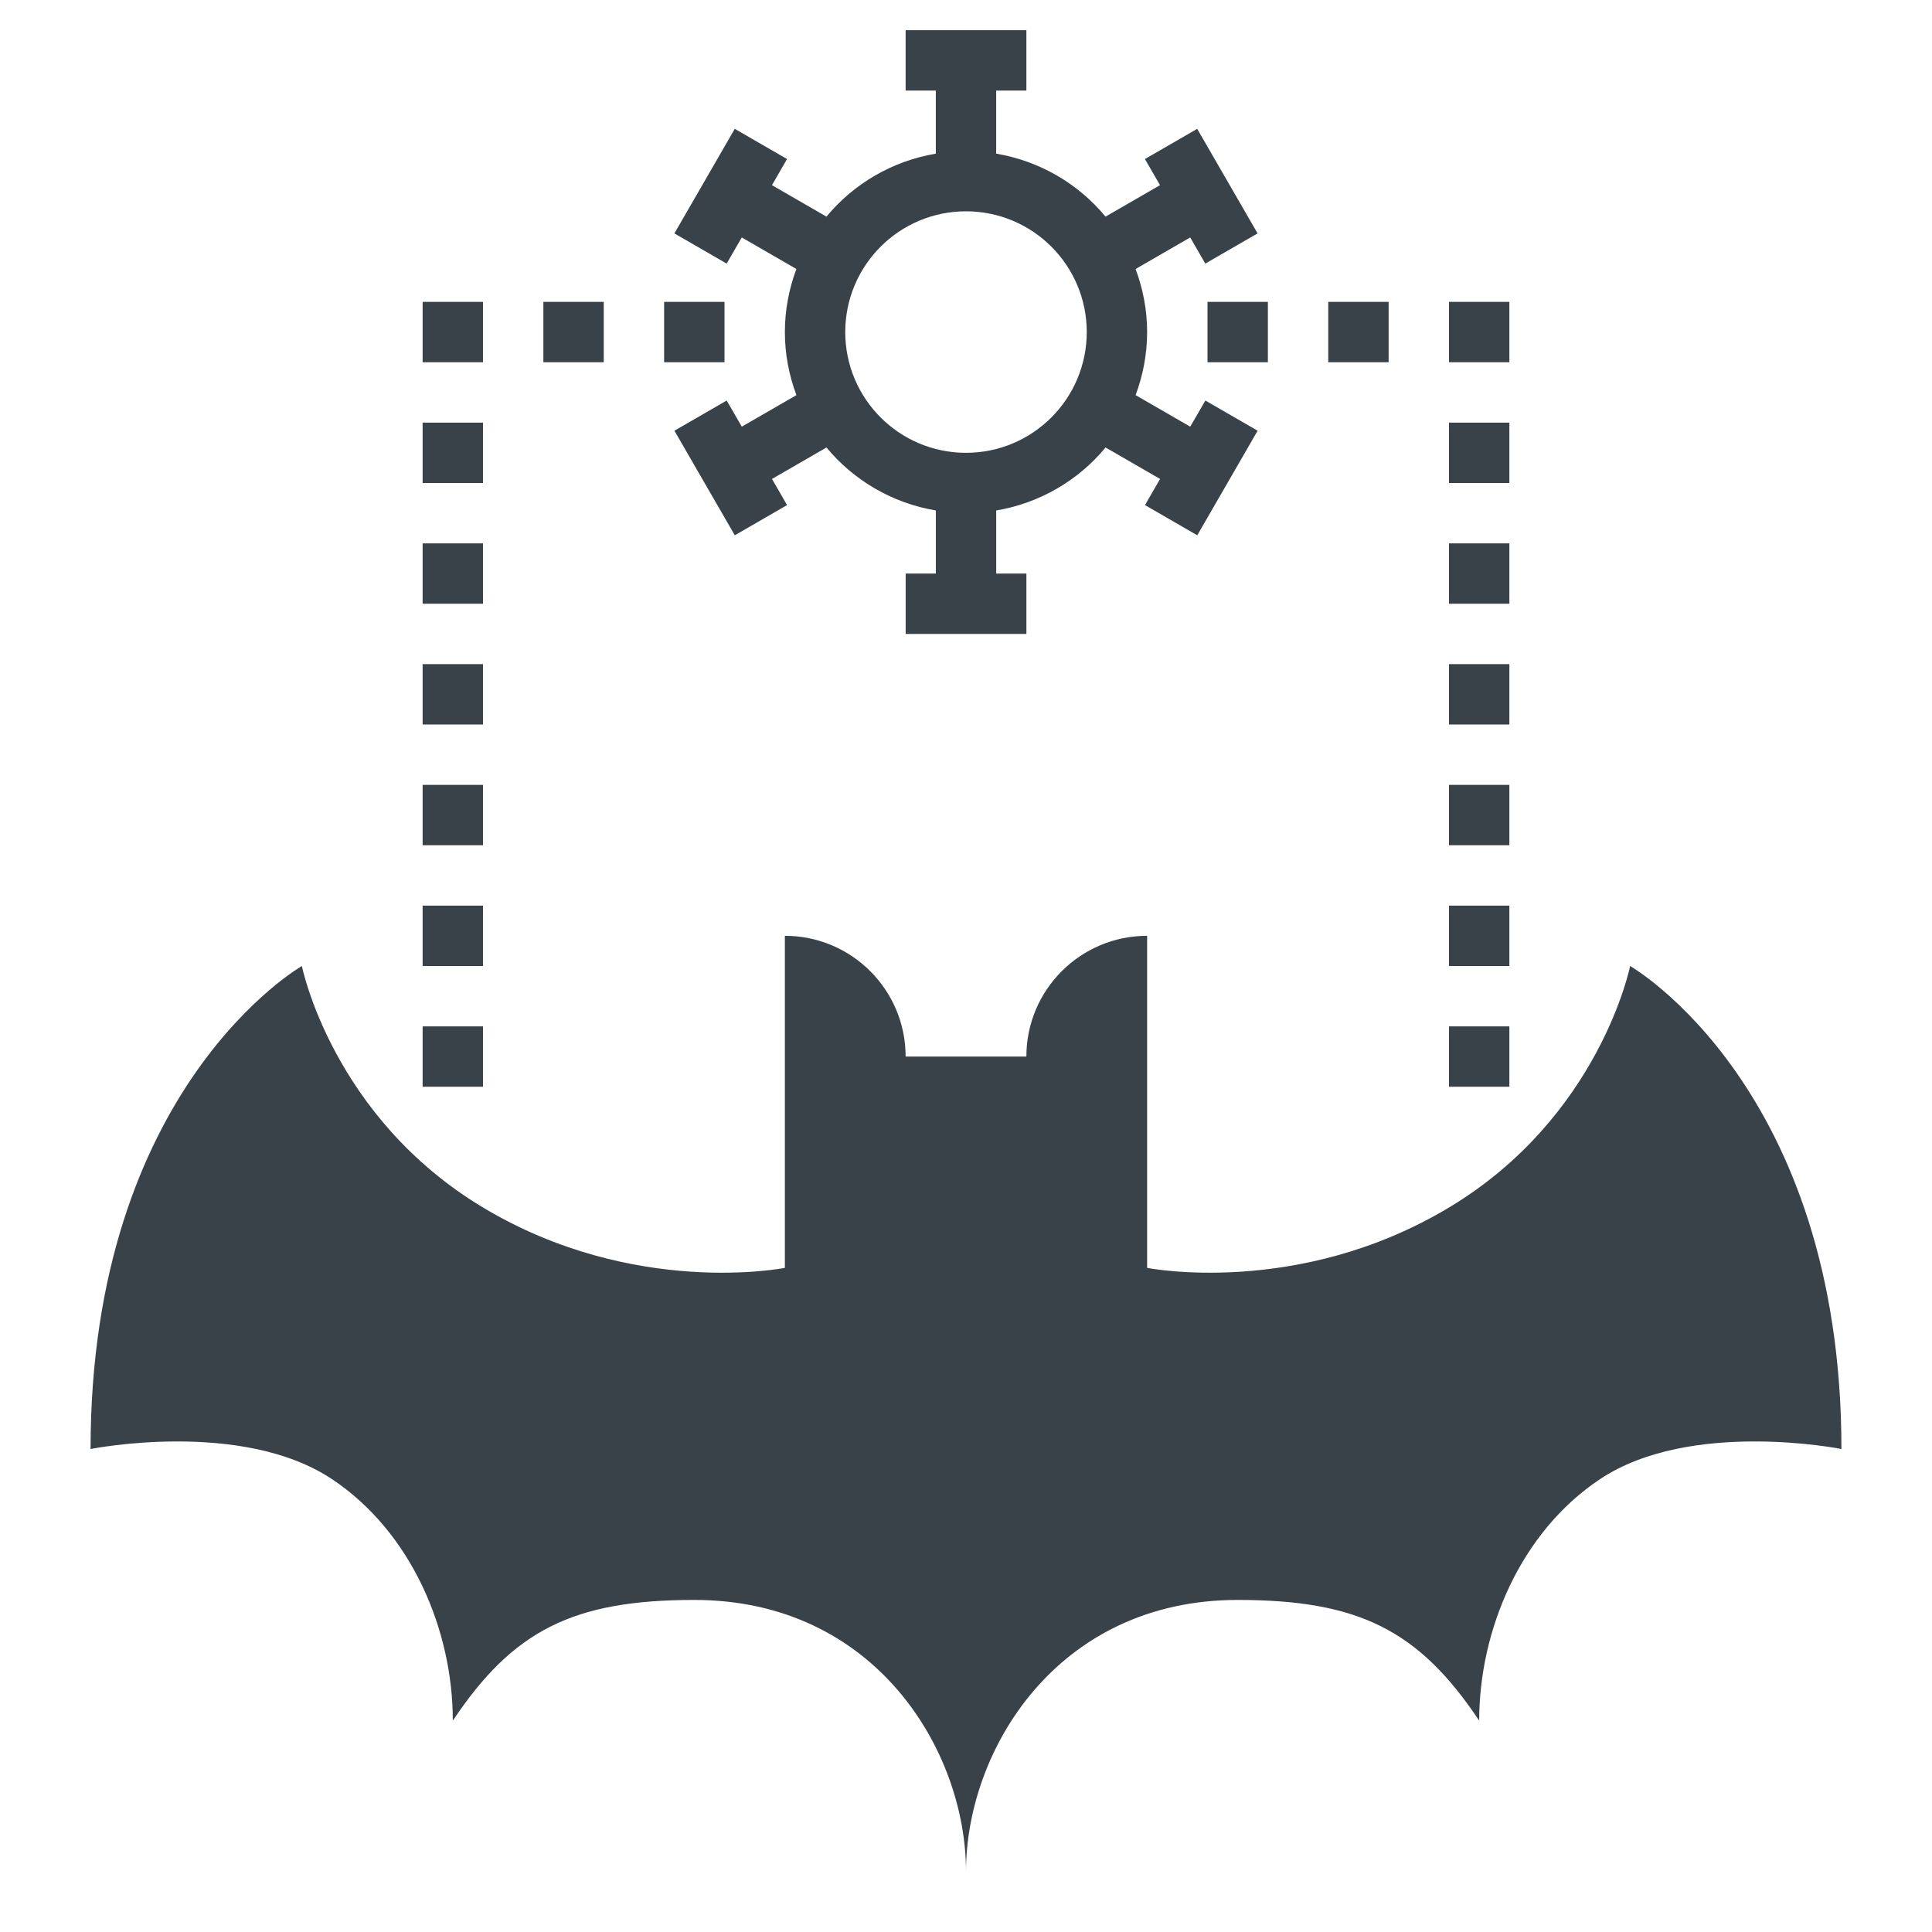 <?xml version="1.0" ?><svg id="_x31_-outline-expand" style="enable-background:new 0 0 64 64;" version="1.1" viewBox="0 0 64 64" xml:space="preserve" xmlns="http://www.w3.org/2000/svg" xmlns:xlink="http://www.w3.org/1999/xlink"><path d="M39.428,14.134l-1.809-1.045C37.861,12.438,38,11.736,38,11s-0.139-1.438-0.382-2.089l1.809-1.045  l0.5,0.866l1.732-1l-2-3.464l-1.732,1l0.5,0.866l-1.805,1.042C35.724,6.091,34.449,5.334,33,5.09V3h1V1h-4v2h1v2.09  c-1.449,0.244-2.724,1.001-3.623,2.086l-1.805-1.042l0.5-0.866l-1.732-1l-2,3.464l1.732,1l0.5-0.866l1.809,1.045  C26.139,9.562,26,10.264,26,11s0.139,1.438,0.382,2.089l-1.809,1.045l-0.5-0.866l-1.732,1l2,3.464l1.732-1l-0.5-0.866l1.805-1.042  c0.899,1.085,2.174,1.842,3.623,2.086V19h-1v2h4v-2h-1v-2.09c1.449-0.244,2.724-1.001,3.623-2.086l1.805,1.042l-0.5,0.866l1.732,1  l2-3.464l-1.732-1L39.428,14.134z M32,15c-2.209,0-4-1.791-4-4s1.791-4,4-4s4,1.791,4,4S34.209,15,32,15z" style="fill:#3A4249;"/><path d="M30,35L30,35c0-2.209-1.791-4-4-4v11c0,0-5,1-10-2s-6-8-6-8s-7,4-7,16c0,0,5-1,8,1  c2.631,1.754,4,5,4,8c2-3,4-4,8-4c6,0,9,5,9,9c0-4,3-9,9-9c4,0,6,1,8,4c0-3,1.369-6.246,4-8c3-2,8-1,8-1c0-12-7-16-7-16s-1,5-6,8  s-10,2-10,2V31c-2.209,0-4,1.791-4,4H30z" style="fill:#3A4249;"/><rect height="2" style="fill:#3A4249;" width="2" x="40" y="10"/><rect height="2" style="fill:#3A4249;" width="2" x="44" y="10"/><rect height="2" style="fill:#3A4249;" width="2" x="48" y="10"/><rect height="2" style="fill:#3A4249;" width="2" x="48" y="14"/><rect height="2" style="fill:#3A4249;" width="2" x="48" y="18"/><rect height="2" style="fill:#3A4249;" width="2" x="48" y="22"/><rect height="2" style="fill:#3A4249;" width="2" x="48" y="26"/><rect height="2" style="fill:#3A4249;" width="2" x="48" y="30"/><rect height="2" style="fill:#3A4249;" width="2" x="48" y="34"/><rect height="2" style="fill:#3A4249;" width="2" x="22" y="10"/><rect height="2" style="fill:#3A4249;" width="2" x="18" y="10"/><rect height="2" style="fill:#3A4249;" width="2" x="14" y="10"/><rect height="2" style="fill:#3A4249;" width="2" x="14" y="14"/><rect height="2" style="fill:#3A4249;" width="2" x="14" y="18"/><rect height="2" style="fill:#3A4249;" width="2" x="14" y="22"/><rect height="2" style="fill:#3A4249;" width="2" x="14" y="26"/><rect height="2" style="fill:#3A4249;" width="2" x="14" y="30"/><rect height="2" style="fill:#3A4249;" width="2" x="14" y="34"/></svg>